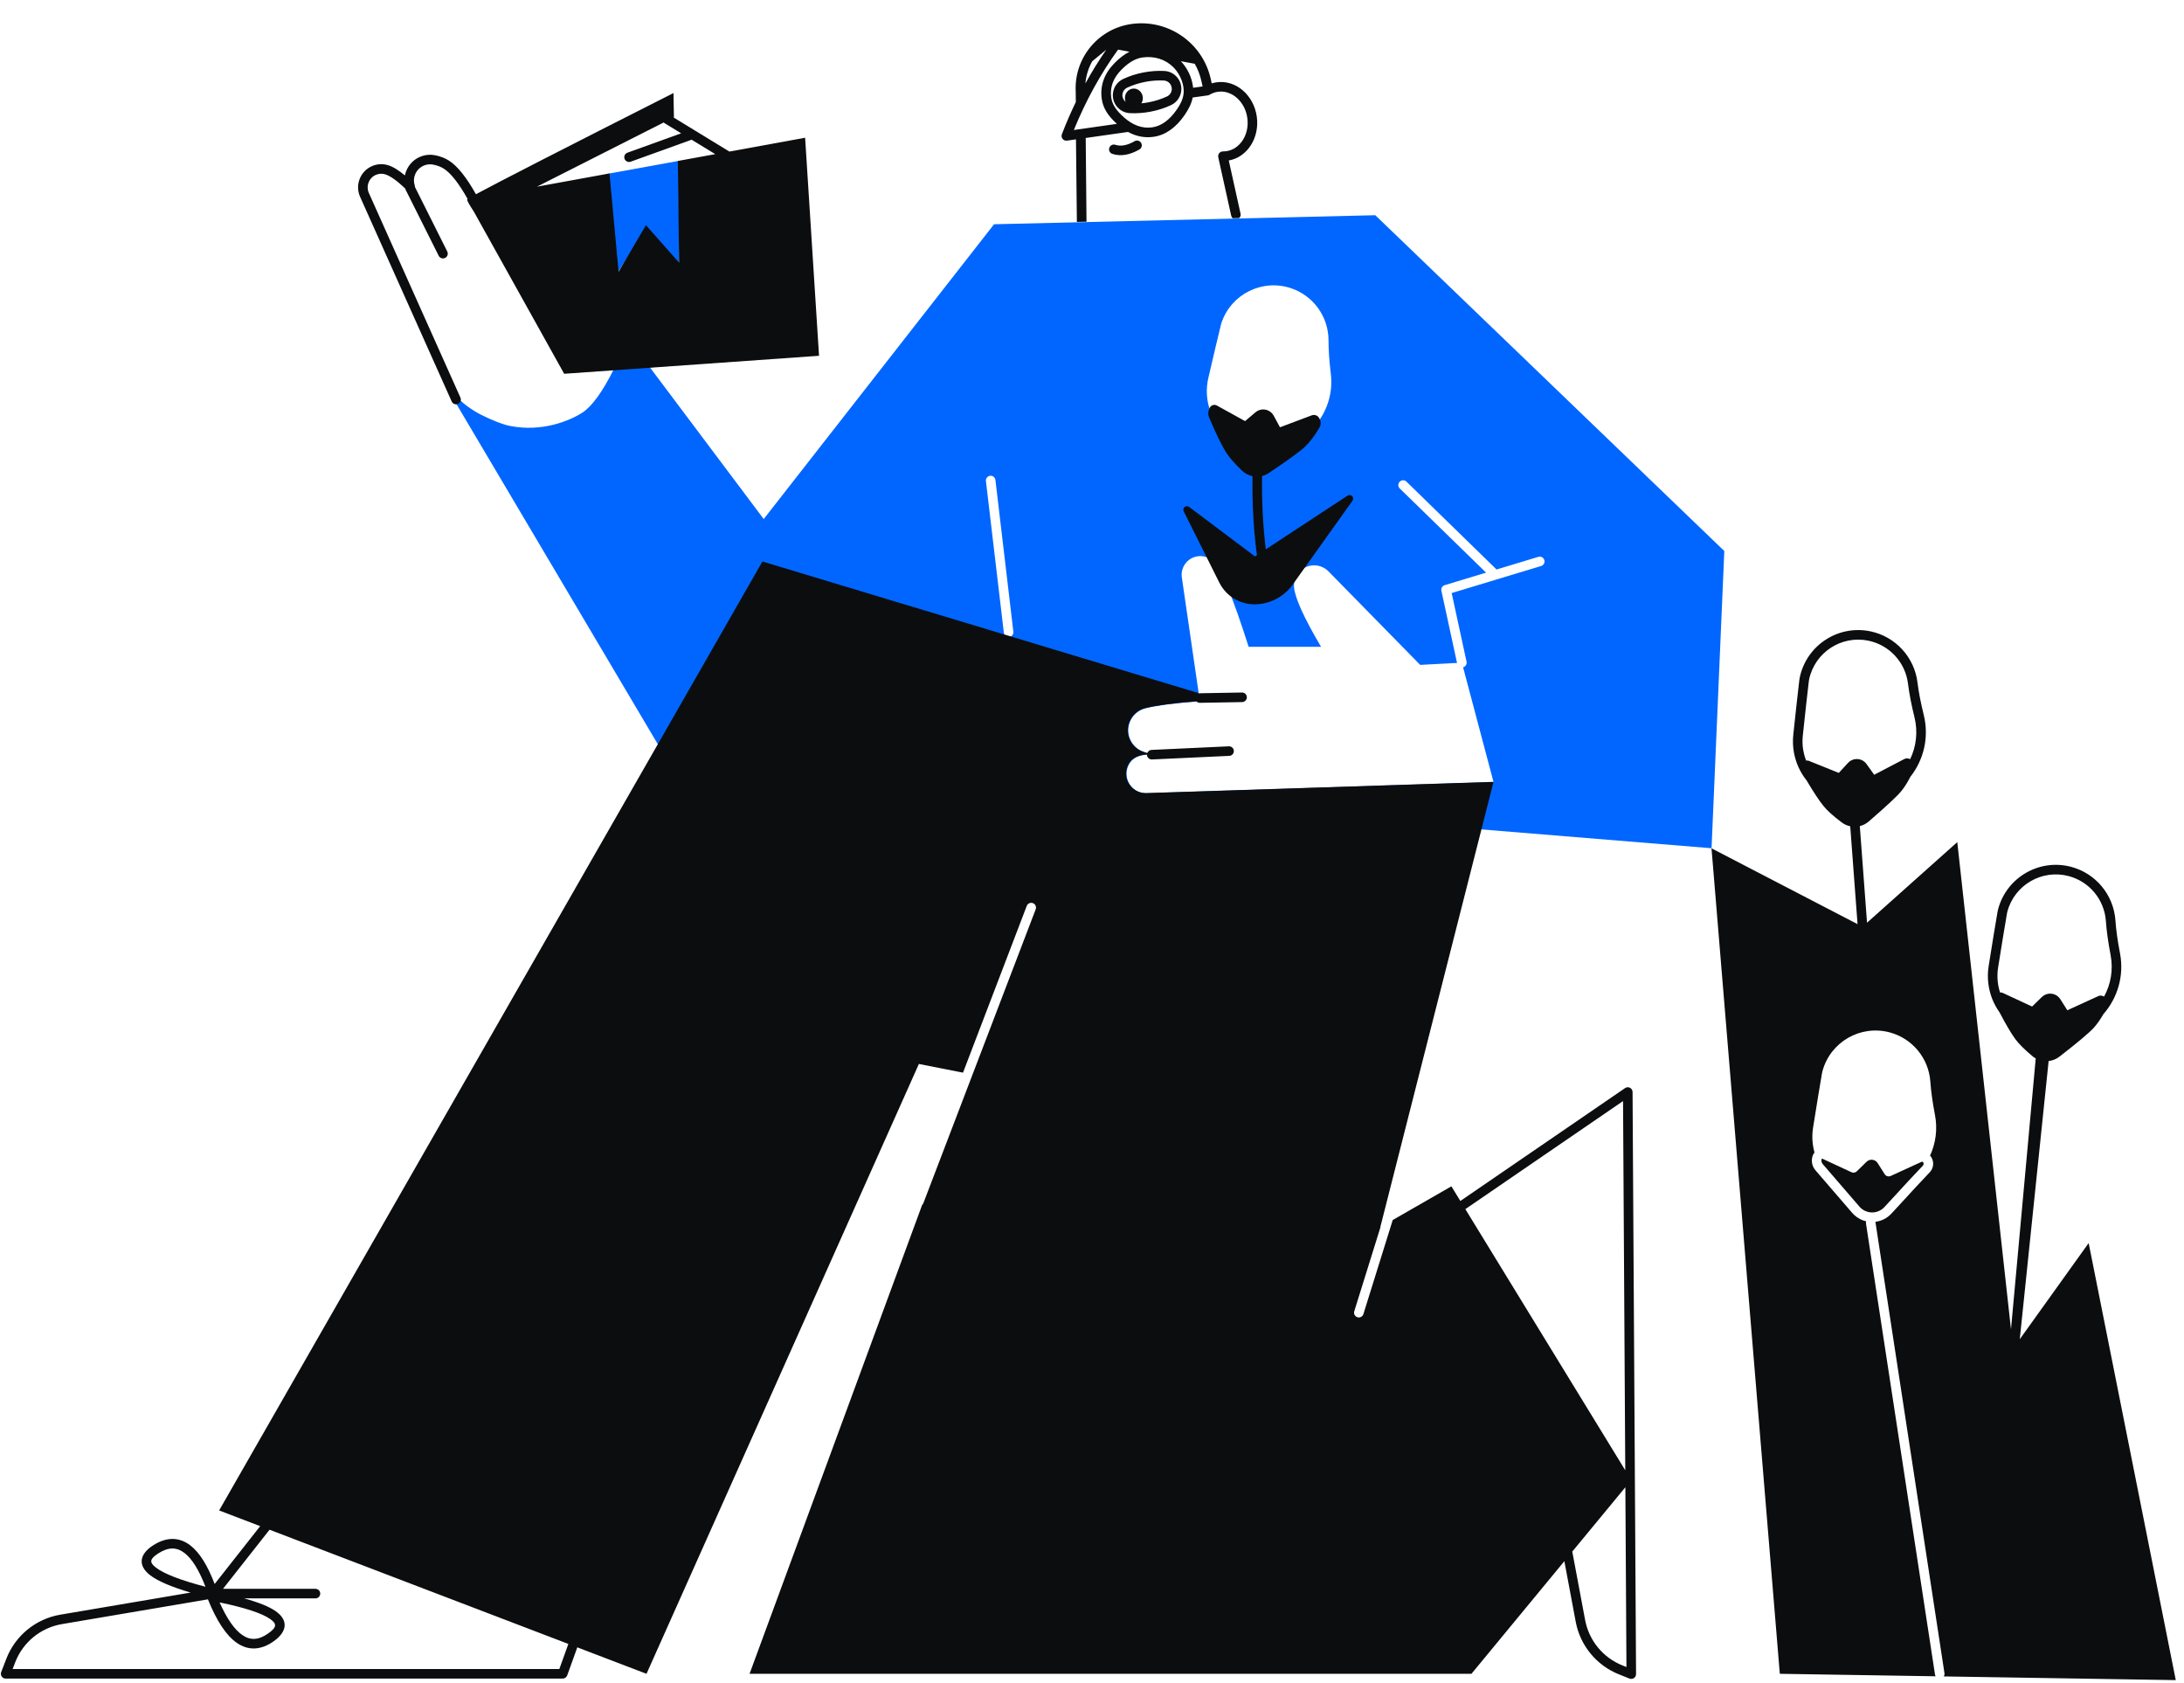 <svg width="196" height="151" viewBox="0 0 196 151" fill="none" xmlns="http://www.w3.org/2000/svg">
<path d="M107.219 5.721L105.973 5.492C106.543 6.092 106.939 6.893 107.055 7.716C107.063 7.77 107.069 7.823 107.074 7.876L107.926 7.756L107.82 7.278C107.696 6.718 107.491 6.196 107.219 5.721ZM100.337 4.454C98.767 6.625 97.445 9.028 96.37 11.664L100.234 11.113C99.447 10.4 98.995 9.722 98.874 8.866C98.704 7.651 99.127 6.563 100.038 5.644C100.463 5.215 100.9 4.876 101.359 4.642L100.337 4.454ZM98.019 5.498C97.683 6.098 97.469 6.774 97.408 7.486C97.985 6.436 98.609 5.428 99.278 4.463L98.019 5.498ZM108.617 8.462C108.558 8.511 108.485 8.545 108.404 8.556L107.036 8.748C106.936 9.268 106.693 9.768 106.31 10.325C105.573 11.398 104.634 12.119 103.525 12.275C102.714 12.389 101.947 12.229 101.233 11.838L97.436 12.379L97.507 19.89L96.642 19.91L96.562 12.504L95.759 12.618C95.434 12.664 95.18 12.344 95.298 12.039C95.681 11.046 96.097 10.084 96.548 9.154L96.539 8.216C96.384 5.205 98.555 2.573 101.541 2.153C104.839 1.69 107.939 3.841 108.658 7.093L108.744 7.481C108.886 7.437 109.032 7.405 109.18 7.384C110.914 7.14 112.517 8.533 112.789 10.462C113.054 12.352 111.95 14.099 110.275 14.399L111.33 19.168C111.363 19.317 111.314 19.465 111.213 19.565L110.624 19.579C110.56 19.522 110.512 19.444 110.492 19.353L109.331 14.107C109.272 13.837 109.479 13.582 109.755 13.585C109.853 13.586 109.951 13.58 110.049 13.566C111.286 13.393 112.147 12.066 111.939 10.582C111.73 9.097 110.536 8.06 109.3 8.234C109.067 8.267 108.845 8.34 108.639 8.451C108.632 8.455 108.625 8.459 108.617 8.462ZM102.434 9.271C102.662 9.249 102.891 9.215 103.122 9.171C103.692 9.06 104.227 8.888 104.727 8.655C104.979 8.538 105.146 8.291 105.16 8.013C105.182 7.599 104.863 7.246 104.449 7.224C103.898 7.196 103.338 7.236 102.767 7.347C102.197 7.458 101.662 7.63 101.162 7.863C100.91 7.98 100.744 8.227 100.729 8.505C100.716 8.761 100.832 8.993 101.021 9.139C100.985 9.052 100.962 8.957 100.955 8.857C100.922 8.386 101.255 7.979 101.698 7.948C102.142 7.917 102.528 8.273 102.561 8.744C102.574 8.938 102.526 9.121 102.434 9.271ZM103.405 11.425C104.239 11.308 104.989 10.732 105.603 9.839C106.119 9.089 106.303 8.53 106.205 7.836C106.111 7.165 105.772 6.502 105.293 6.024C104.592 5.324 103.597 5.006 102.524 5.157C101.879 5.248 101.263 5.628 100.648 6.248C99.915 6.987 99.593 7.815 99.724 8.747C99.814 9.38 100.175 9.911 100.856 10.519C101.652 11.228 102.498 11.553 103.405 11.425ZM103.286 10.013C102.647 10.137 102.017 10.183 101.395 10.151C100.508 10.105 99.826 9.348 99.872 8.46C99.903 7.865 100.26 7.336 100.8 7.085C101.364 6.822 101.965 6.629 102.603 6.505C103.242 6.381 103.872 6.335 104.494 6.367C105.381 6.413 106.063 7.17 106.017 8.058C105.986 8.653 105.629 9.182 105.089 9.433C104.525 9.696 103.924 9.889 103.286 10.013ZM99.828 13.807C99.602 13.734 99.479 13.492 99.552 13.266C99.625 13.041 99.867 12.917 100.092 12.99C100.586 13.15 101.158 13.052 101.826 12.667C102.032 12.549 102.294 12.62 102.412 12.825C102.53 13.031 102.46 13.293 102.254 13.411C101.39 13.908 100.575 14.049 99.828 13.807Z" fill="#0C0D0E"/>
<path fill-rule="evenodd" clip-rule="evenodd" d="M55.094 33.114C54.062 35.17 53.114 36.475 52.251 37.029C51.109 37.761 48.637 38.784 45.763 38.214C45.154 38.093 44.337 37.782 43.315 37.282C42.506 36.886 41.77 36.372 41.127 35.763L40.718 35.84L59.397 67.381L117.648 73.423L117.675 73.166L153.601 76.104L154.746 49.437L123.423 19.309L89.211 20.119L68.539 46.568L58.024 32.558L55.094 33.114ZM131.304 59.871L134.034 70.16L102.908 71.166C101.942 71.197 101.134 70.44 101.103 69.475C101.091 69.082 101.211 68.695 101.445 68.379C101.787 67.916 102.411 67.686 103.317 67.689L102.638 67.458C101.572 67.095 101.002 65.937 101.365 64.87C101.588 64.216 102.127 63.719 102.797 63.55C103.807 63.296 105.435 63.083 107.679 62.912L106.063 51.81C105.93 50.895 106.564 50.044 107.48 49.911C107.994 49.836 108.513 50.003 108.886 50.364C109.592 51.046 110.649 53.601 112.057 58.03H118.555C117.055 55.486 116.249 53.722 116.135 52.738C116.021 51.745 116.733 50.848 117.726 50.734C118.28 50.67 118.833 50.866 119.224 51.264L127.452 59.653L130.76 59.479L129.356 53.003C129.308 52.784 129.437 52.566 129.651 52.501L133.367 51.378L125.621 43.826C125.451 43.66 125.448 43.389 125.613 43.219C125.778 43.049 126.05 43.046 126.22 43.211L134.279 51.068C134.288 51.077 134.296 51.086 134.304 51.095L138.059 49.96C138.286 49.892 138.525 50.02 138.594 50.247C138.662 50.474 138.534 50.713 138.307 50.782L130.278 53.208L131.613 59.365C131.662 59.59 131.525 59.813 131.304 59.871ZM89.333 43.063L90.942 56.67C90.97 56.905 90.802 57.119 90.566 57.147C90.331 57.174 90.118 57.006 90.09 56.771L88.481 43.164C88.453 42.928 88.621 42.715 88.856 42.687C89.092 42.659 89.305 42.828 89.333 43.063ZM119.226 30.536C119.226 31.405 119.295 32.407 119.432 33.541C119.831 36.843 117.477 39.844 114.175 40.243C114.034 40.26 113.893 40.272 113.752 40.279C110.889 40.421 108.453 38.216 108.31 35.353C108.287 34.873 108.33 34.391 108.438 33.922C108.932 31.793 109.311 30.191 109.576 29.116C109.591 29.055 109.608 28.995 109.628 28.938C110.51 26.361 113.315 24.987 115.892 25.869C117.887 26.553 119.226 28.428 119.226 30.536ZM60.884 14.438L54.416 15.614L55.363 24.565L58.017 20.389L60.945 23.809L60.884 14.438Z" fill="#0166FF"/>
<path d="M112.801 49.808C112.499 47.547 112.367 45.186 112.404 42.724C112.056 42.651 111.726 42.483 111.455 42.222C110.78 41.57 110.302 41.021 110.021 40.573C109.633 39.955 109.13 38.919 108.513 37.463C108.411 37.224 108.41 36.955 108.51 36.715L108.553 36.61C108.652 36.374 108.923 36.262 109.159 36.36C109.175 36.367 109.19 36.374 109.205 36.383L111.738 37.781L112.67 36.99C113.122 36.606 113.799 36.661 114.183 37.113C114.231 37.17 114.273 37.232 114.309 37.298L114.869 38.336L117.72 37.264C117.986 37.165 118.284 37.285 118.406 37.541L118.454 37.642C118.561 37.866 118.55 38.129 118.425 38.344C118.007 39.059 117.574 39.635 117.125 40.069C116.699 40.481 115.614 41.27 113.87 42.438C113.68 42.565 113.475 42.654 113.263 42.707C113.227 44.99 113.339 47.182 113.599 49.284L120.939 44.467C121.088 44.37 121.288 44.411 121.385 44.56C121.458 44.671 121.455 44.815 121.378 44.923L116.01 52.45C115.218 53.56 113.938 54.22 112.574 54.22C111.242 54.22 110.025 53.467 109.429 52.276L106.233 45.882C106.154 45.722 106.218 45.529 106.377 45.45C106.486 45.395 106.617 45.407 106.715 45.48L112.625 49.923L112.801 49.808ZM107.54 62.22C107.58 62.207 107.623 62.199 107.668 62.199L111.46 62.132C111.697 62.128 111.893 62.317 111.897 62.554C111.901 62.791 111.712 62.986 111.475 62.991L107.683 63.057C107.557 63.059 107.443 63.007 107.363 62.922C105.26 63.09 103.725 63.295 102.757 63.539C102.087 63.708 101.548 64.205 101.325 64.86C100.962 65.926 101.532 67.085 102.598 67.448L102.957 67.57C103.013 67.409 103.163 67.29 103.343 67.282L110.282 66.959C110.518 66.948 110.719 67.131 110.73 67.368C110.741 67.604 110.558 67.805 110.322 67.816L103.383 68.139C103.146 68.15 102.945 67.967 102.934 67.731C102.934 67.717 102.934 67.703 102.934 67.689C102.212 67.739 101.702 67.966 101.404 68.368C101.17 68.685 101.05 69.071 101.063 69.464C101.094 70.43 101.902 71.187 102.867 71.156L133.975 70.15L134.029 70.166L123.873 110.101L123.892 110.09L121.537 117.645C121.466 117.871 121.592 118.111 121.819 118.182C122.045 118.253 122.285 118.126 122.356 117.9L124.988 109.461L130.253 106.437L131.057 107.751L145.84 97.624C146.124 97.429 146.51 97.631 146.512 97.975L146.825 150.2C146.827 150.504 146.519 150.714 146.236 150.601L145.279 150.217C143.27 149.412 141.811 147.636 141.412 145.509L140.391 140.069L132.053 150.173H67.268L82.754 108.112C82.802 108.068 82.841 108.013 82.866 107.948L92.946 81.585C93.031 81.364 92.92 81.115 92.698 81.031C92.477 80.946 92.229 81.057 92.144 81.278L86.424 96.238L82.465 95.457L58.02 150.173L51.809 147.8L50.903 150.318C50.841 150.488 50.68 150.602 50.499 150.602H0.508C0.206 150.602 -0.001 150.3 0.107 150.018L0.564 148.834C1.367 146.75 3.209 145.243 5.411 144.869L17.109 142.885C15.359 142.37 14.147 141.851 13.459 141.315C12.354 140.456 12.495 139.439 13.767 138.632C14.95 137.881 16.092 137.884 17.095 138.664C17.914 139.302 18.631 140.451 19.263 142.115L23.35 136.925L19.666 135.517L68.423 50.377L107.533 62.174L107.54 62.22ZM174.437 150.408C174.493 150.322 174.518 150.217 174.502 150.108L168.309 109.645C168.308 109.636 168.306 109.628 168.305 109.62C168.833 109.554 169.341 109.31 169.734 108.892C170.311 108.275 170.741 107.809 171.025 107.494C171.457 107.012 172.178 106.238 173.186 105.173C173.521 104.819 173.586 104.289 173.346 103.866C173.308 103.798 173.262 103.736 173.211 103.681C173.718 102.578 173.897 101.313 173.651 100.03C173.435 98.909 173.297 97.914 173.236 97.047C173.089 94.944 171.622 93.167 169.584 92.624C166.952 91.924 164.25 93.49 163.549 96.122C163.534 96.181 163.521 96.242 163.51 96.303C163.321 97.395 163.055 99.019 162.711 101.177C162.635 101.653 162.625 102.136 162.683 102.614C162.715 102.885 162.768 103.149 162.84 103.404C162.768 103.488 162.71 103.587 162.673 103.699C162.522 104.147 162.619 104.641 162.927 104.999L166.224 108.82C166.278 108.883 166.336 108.944 166.397 109.001C166.712 109.295 167.085 109.487 167.477 109.578C167.457 109.639 167.45 109.706 167.461 109.775L173.653 150.238C173.662 150.296 173.682 150.349 173.711 150.396L159.727 150.173L153.597 76.111L166.703 82.913L166.046 74.134C165.775 74.077 165.513 73.962 165.281 73.786C164.531 73.222 163.989 72.734 163.656 72.325C163.265 71.844 162.756 71.075 162.128 70.017C161.558 69.303 161.154 68.439 160.987 67.475C160.898 66.962 160.881 66.439 160.936 65.921C161.167 63.746 161.348 62.108 161.479 61.006C161.488 60.931 161.5 60.858 161.516 60.785C162.126 57.888 164.97 56.034 167.868 56.645C170.11 57.118 171.804 58.963 172.083 61.238C172.187 62.083 172.374 63.052 172.644 64.145C173.142 66.158 172.635 68.184 171.443 69.695C171.194 70.187 170.928 70.609 170.645 70.959C170.273 71.419 169.293 72.335 167.704 73.706C167.467 73.91 167.193 74.048 166.906 74.118L167.554 82.785L175.653 75.555L180.473 119.268L182.693 94.962C182.589 94.904 182.49 94.835 182.396 94.757C181.676 94.153 181.161 93.638 180.85 93.212C180.485 92.712 180.017 91.917 179.445 90.827C178.913 90.084 178.555 89.201 178.439 88.229C178.376 87.712 178.387 87.189 178.469 86.674C178.813 84.515 179.08 82.888 179.269 81.795C179.282 81.721 179.298 81.648 179.317 81.576C180.078 78.715 183.015 77.013 185.877 77.774C188.091 78.364 189.686 80.295 189.846 82.581C189.905 83.43 190.041 84.408 190.254 85.513C190.646 87.55 190.034 89.547 188.764 90.993C188.49 91.472 188.202 91.879 187.901 92.213C187.506 92.654 186.478 93.517 184.82 94.803C184.531 95.027 184.195 95.158 183.851 95.196L181.262 120.154L187.444 111.527L195.262 150.74L174.437 150.408ZM141.102 139.207L142.255 145.35C142.6 147.189 143.861 148.724 145.598 149.42L145.963 149.566L145.866 133.434L141.102 139.207ZM145.857 131.913L145.658 98.788L131.506 108.483L145.857 131.913ZM51.007 147.493L24.19 137.246L20.014 142.548H28.308C28.546 142.548 28.738 142.74 28.738 142.977C28.738 143.214 28.546 143.406 28.308 143.406H21.909C23.209 143.763 24.149 144.143 24.737 144.553C25.885 145.353 25.797 146.376 24.569 147.249C23.427 148.061 22.286 148.118 21.244 147.391C20.297 146.731 19.444 145.432 18.659 143.493L5.555 145.715C3.651 146.038 2.059 147.341 1.364 149.143L1.133 149.744H50.197L51.007 147.493ZM16.568 139.342C15.864 138.794 15.116 138.792 14.227 139.357C13.426 139.865 13.383 140.17 13.986 140.638C14.697 141.192 16.19 141.774 18.439 142.363C17.864 140.868 17.235 139.86 16.568 139.342ZM21.735 146.687C22.466 147.197 23.213 147.16 24.072 146.55C24.845 146 24.872 145.693 24.246 145.257C23.506 144.742 21.985 144.238 19.708 143.768C20.36 145.231 21.042 146.204 21.735 146.687ZM179.495 89.048C179.561 89.04 179.629 89.047 179.697 89.069C179.713 89.075 179.729 89.081 179.744 89.088L182.368 90.307L183.243 89.452C183.667 89.038 184.346 89.046 184.76 89.47C184.812 89.523 184.859 89.582 184.899 89.645L185.53 90.641L188.3 89.374C188.476 89.293 188.675 89.314 188.827 89.414C189.43 88.313 189.667 87.004 189.411 85.676C189.192 84.538 189.052 83.527 188.99 82.641C188.856 80.721 187.516 79.099 185.656 78.604C183.253 77.964 180.786 79.394 180.146 81.797C180.134 81.844 180.123 81.892 180.115 81.941C179.926 83.03 179.66 84.653 179.316 86.81C179.247 87.246 179.238 87.689 179.291 88.127C179.329 88.446 179.398 88.754 179.495 89.048ZM162.084 68.238C162.15 68.226 162.219 68.229 162.287 68.248C162.304 68.253 162.32 68.258 162.336 68.265L165.02 69.344L165.849 68.445C166.25 68.009 166.929 67.981 167.365 68.383C167.42 68.434 167.469 68.49 167.513 68.551L168.195 69.513L170.895 68.102C171.067 68.012 171.266 68.023 171.424 68.115C171.967 66.984 172.136 65.664 171.811 64.351C171.533 63.227 171.34 62.224 171.231 61.342C170.997 59.432 169.574 57.882 167.691 57.485C165.257 56.972 162.869 58.529 162.355 60.962C162.346 61.01 162.338 61.058 162.332 61.108C162.201 62.205 162.02 63.84 161.789 66.011C161.743 66.45 161.757 66.894 161.833 67.329C161.888 67.645 161.973 67.949 162.084 68.238ZM166.874 108.259L163.577 104.438C163.467 104.31 163.432 104.133 163.486 103.973C163.492 103.955 163.512 103.945 163.529 103.951C163.531 103.952 163.532 103.952 163.533 103.953L166.157 105.171C166.318 105.247 166.51 105.214 166.637 105.089L167.512 104.234C167.767 103.986 168.174 103.991 168.423 104.245C168.454 104.277 168.482 104.312 168.506 104.35L169.137 105.346C169.252 105.528 169.483 105.596 169.678 105.507L172.448 104.239C172.503 104.214 172.569 104.235 172.599 104.288C172.653 104.384 172.638 104.503 172.563 104.583C171.55 105.653 170.825 106.432 170.386 106.92C170.108 107.23 169.681 107.692 169.107 108.305C168.54 108.91 167.59 108.941 166.984 108.374C166.945 108.338 166.908 108.3 166.874 108.259ZM41.965 17.85C41.181 16.453 40.468 15.549 39.846 15.143C39.573 14.966 39.248 14.841 38.868 14.769C38.635 14.725 38.394 14.738 38.168 14.809C37.405 15.047 36.979 15.858 37.217 16.621C37.233 16.673 37.239 16.723 37.237 16.771L40.139 22.565C40.245 22.777 40.159 23.035 39.947 23.141C39.735 23.247 39.477 23.161 39.371 22.949L36.406 17.029C36.389 16.994 36.377 16.958 36.369 16.921C35.602 16.184 34.983 15.755 34.541 15.633C34.278 15.56 33.997 15.578 33.745 15.683C33.124 15.942 32.83 16.655 33.086 17.276L41.32 35.671C41.417 35.888 41.32 36.142 41.104 36.238C40.888 36.335 40.634 36.238 40.537 36.022L32.3 17.622L32.296 17.612C31.853 16.552 32.354 15.334 33.414 14.891C33.844 14.711 34.322 14.681 34.77 14.806C35.226 14.932 35.744 15.243 36.337 15.738C36.498 14.938 37.079 14.249 37.912 13.989C38.273 13.877 38.656 13.855 39.028 13.925C39.514 14.018 39.944 14.184 40.314 14.424C41.071 14.917 41.864 15.916 42.712 17.427C44.744 16.33 50.653 13.303 60.44 8.348L60.481 10.522L60.447 10.539L65.457 13.598L72.254 12.358L73.503 31.92L50.631 33.536L42.519 18.979C42.128 18.384 41.927 18.022 41.914 17.893C41.913 17.888 41.93 17.873 41.965 17.85ZM60.83 14.442L64.189 13.829L62.058 12.529C62.033 12.544 62.006 12.558 61.977 12.568L56.598 14.508C56.375 14.588 56.129 14.472 56.049 14.249C55.968 14.026 56.084 13.78 56.307 13.7L61.129 11.961L59.642 11.053C59.612 11.034 59.584 11.012 59.56 10.988L48.19 16.748L54.698 15.561L55.514 24.375L57.97 20.203L60.94 23.56L60.83 14.442Z" fill="#0C0D0E"/>
<path d="M49.92 30.803L51.346 27.445" stroke="#0C0D0E" stroke-width="0.858" stroke-linecap="round" stroke-linejoin="round"/>
</svg>
